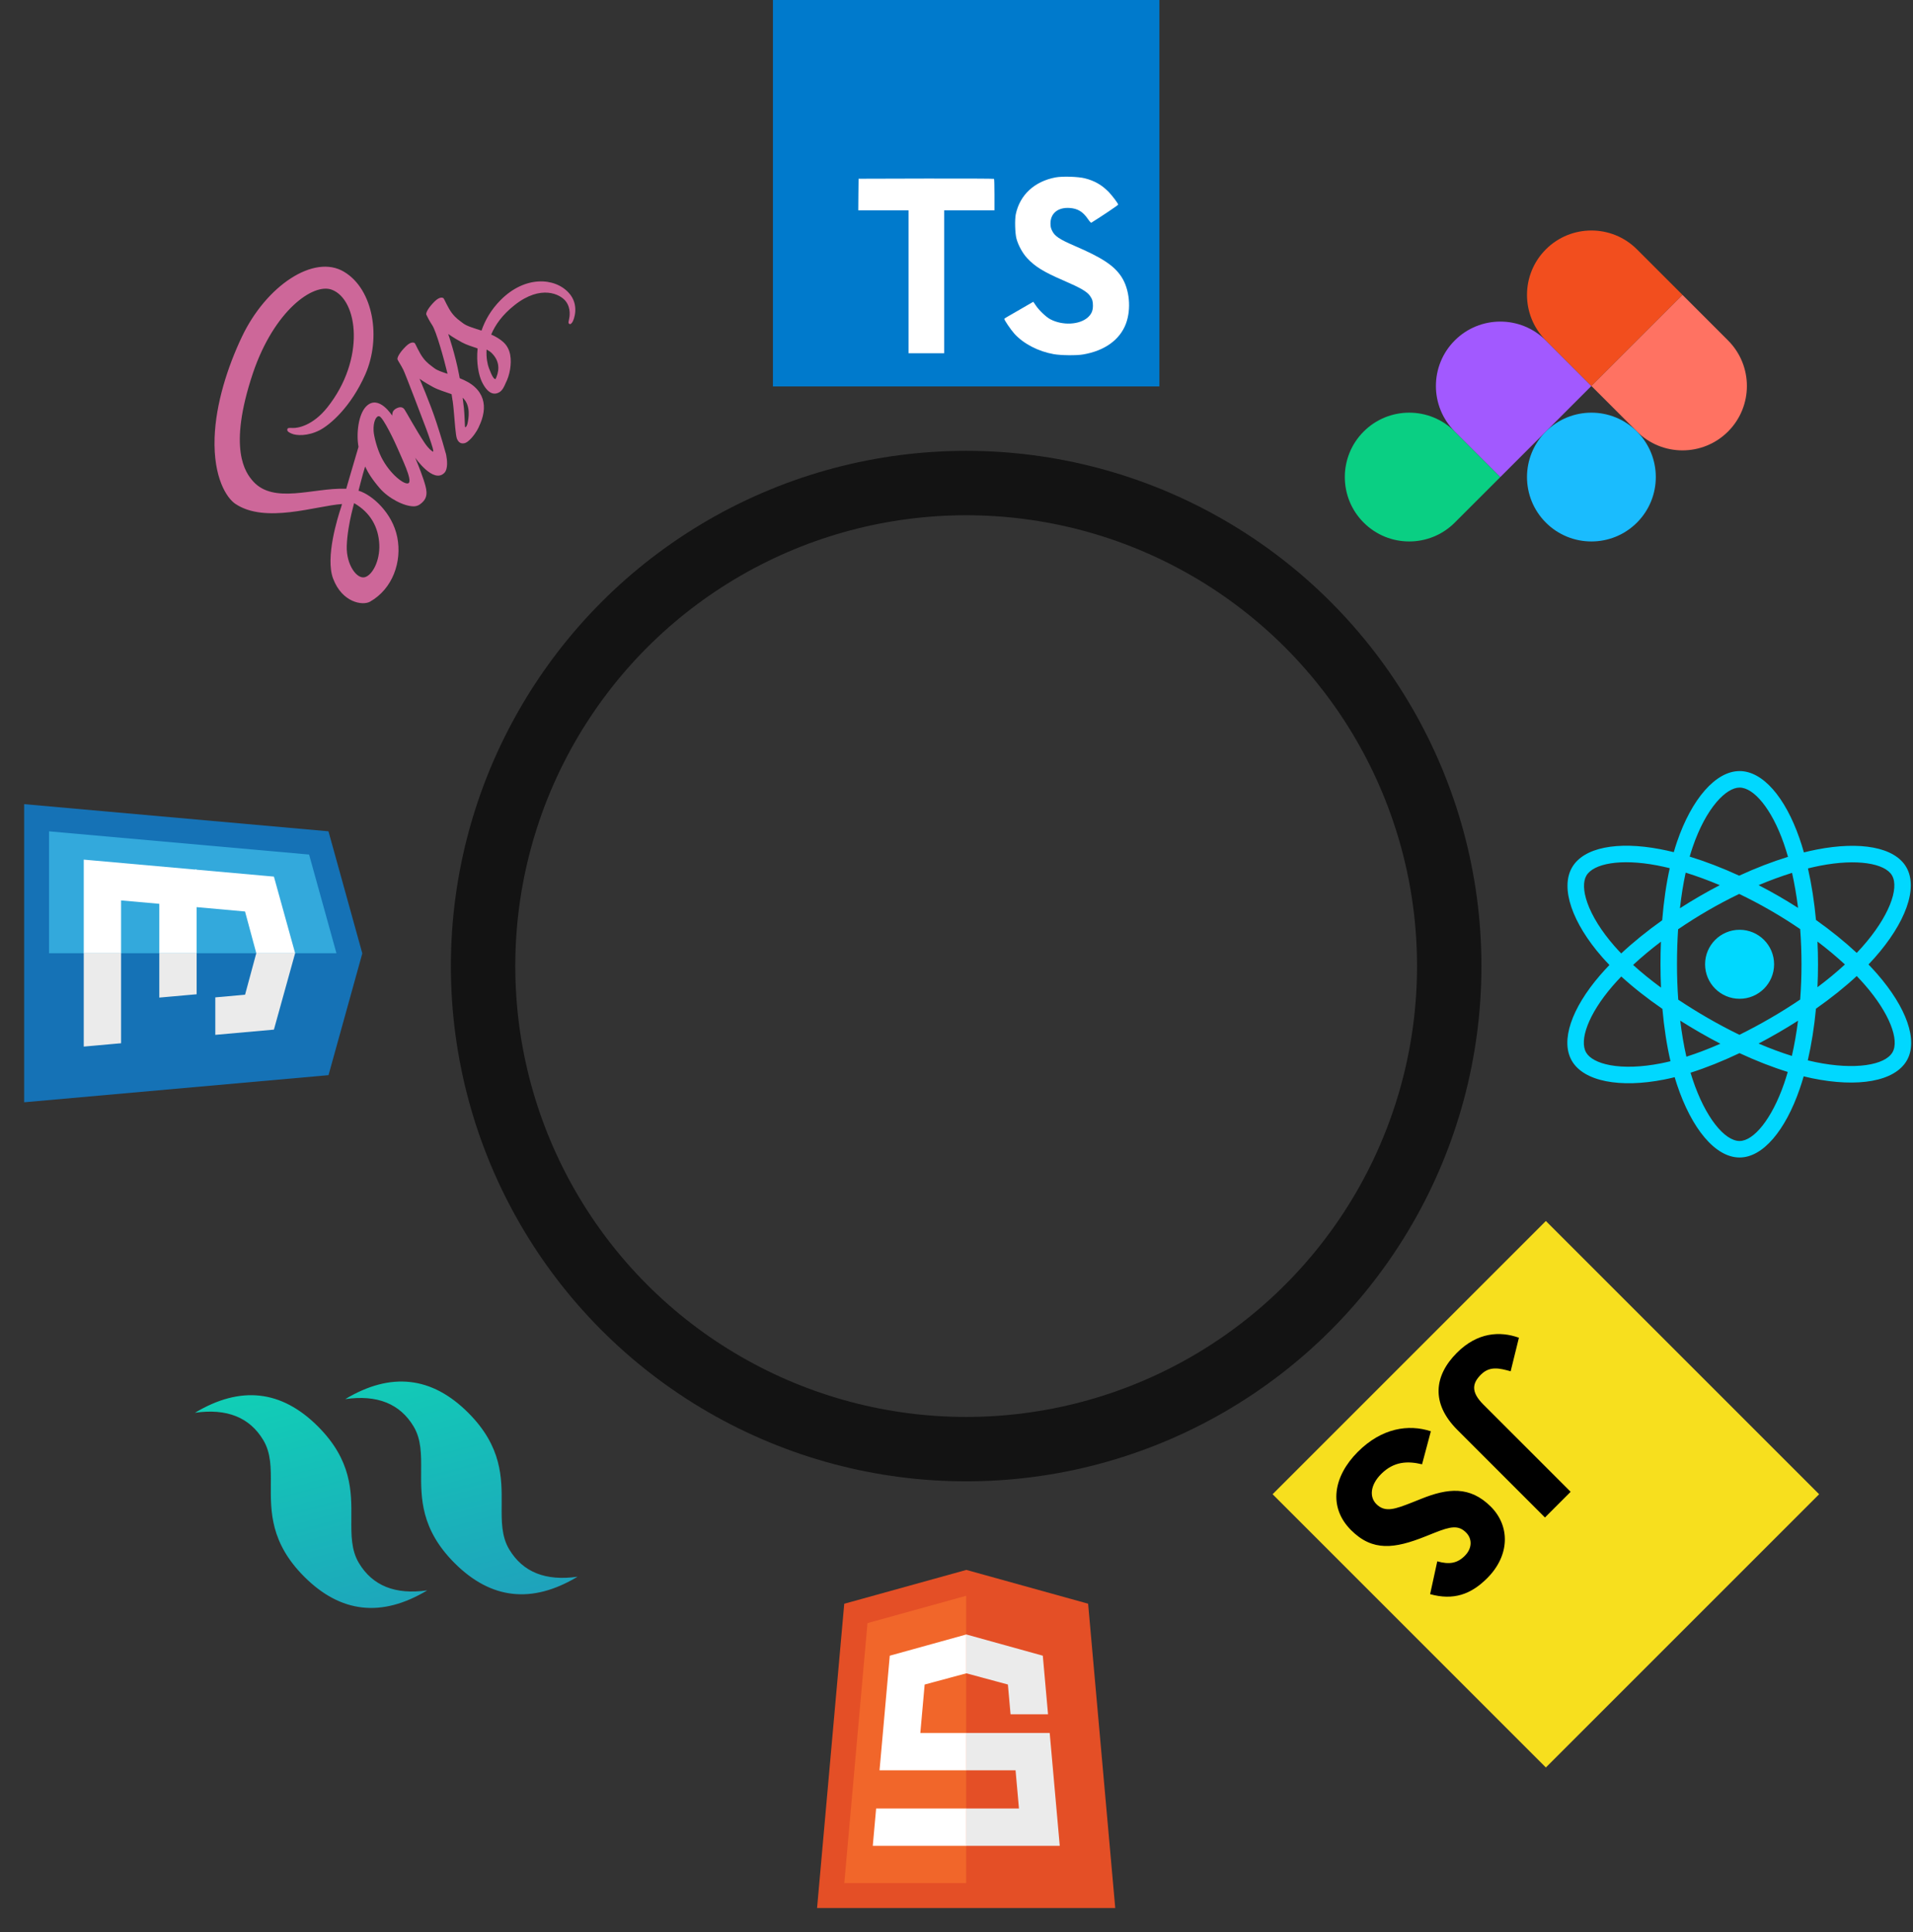 <svg width="297" height="300" viewBox="0 0 297 300" fill="none" xmlns="http://www.w3.org/2000/svg">
    <rect x="0" y="0" width="297" height="300" fill="#333333" stroke="none"/>
    <g clip-path="url(#clip0_10_34)">
        <path d="M282.426 232L240 274.426L197.574 232L240 189.574L282.426 232Z" fill="#F7DF1E" />
        <path d="M235.816 207.701L234.535 212.912C232.798 212.428 231.288 212.058 229.921 213.425C228.611 214.735 228.298 216.074 230.291 218.067L243.847 231.623L239.86 235.61L226.248 221.998C222.118 217.868 222.659 213.568 226.191 210.036C229.38 206.847 232.883 206.647 235.817 207.701M222.145 222.227L220.779 227.352C218.528 226.811 216.392 226.897 214.427 228.862C212.775 230.514 212.548 232.393 213.687 233.533C215.054 234.899 216.621 234.301 219.24 233.276L220.665 232.707C224.765 231.055 228.211 230.685 231.458 233.931C234.448 236.922 234.448 241.478 230.888 245.038C228.354 247.573 225.648 248.513 222.031 247.516L223.142 242.418C225.05 242.959 226.275 242.703 227.414 241.563C228.582 240.396 228.582 238.915 227.613 237.947C226.417 236.75 225.192 237.006 222.743 237.975L221.319 238.544C216.478 240.481 213.089 240.908 209.757 237.576C206.168 233.988 207.023 229.203 210.811 225.416C214.513 221.713 218.671 221.087 222.145 222.226" fill="black" />
    </g>
    <g clip-path="url(#clip1_10_34)">
        <path d="M47.239 244.808C52.896 250.465 59.26 251.172 66.331 246.929C61.381 247.636 57.846 246.222 55.724 242.687C54.514 240.67 54.531 238.345 54.55 235.773C54.582 231.581 54.618 226.731 49.36 221.473C43.703 215.817 37.339 215.109 30.268 219.352C35.218 218.645 38.754 220.059 40.875 223.595C42.085 225.612 42.068 227.936 42.049 230.509C42.017 234.7 41.981 239.55 47.239 244.808ZM70.573 242.687C76.23 248.343 82.594 249.051 89.665 244.808C84.716 245.515 81.18 244.101 79.059 240.565C77.848 238.548 77.866 236.224 77.885 233.651C77.916 229.46 77.953 224.61 72.695 219.352C67.038 213.695 60.674 212.988 53.603 217.231C58.553 216.524 62.088 217.938 64.21 221.473C65.42 223.49 65.402 225.815 65.383 228.387C65.352 232.579 65.316 237.429 70.573 242.687Z" fill="url(#paint0_linear_10_34)" />
    </g>
    <g clip-path="url(#clip2_10_34)">
        <path d="M211.716 81.142C215.619 85.045 221.955 85.045 225.858 81.142L232.929 74.071L225.858 67C221.955 63.097 215.619 63.097 211.716 67C207.812 70.903 207.812 77.239 211.716 81.142Z" fill="#0ACF83" />
        <path d="M225.858 52.858C229.761 48.955 236.097 48.955 240 52.858L247.071 59.929L232.929 74.071L225.858 67C221.955 63.097 221.955 56.761 225.858 52.858Z" fill="#A259FF" />
        <path d="M240 38.716C243.903 34.813 250.239 34.813 254.142 38.716L261.213 45.787L247.071 59.929L240 52.858C236.097 48.955 236.097 42.619 240 38.716Z" fill="#F24E1E" />
        <path d="M261.213 45.787L268.284 52.858C272.187 56.761 272.187 63.097 268.284 67C264.381 70.903 258.045 70.903 254.142 67L247.071 59.929L261.213 45.787Z" fill="#FF7262" />
        <path d="M254.142 81.142C250.239 85.045 243.903 85.045 240 81.142C236.097 77.239 236.097 70.903 240 67C243.903 63.097 250.239 63.097 254.142 67C258.045 70.903 258.045 77.239 254.142 81.142Z" fill="#1ABCFE" />
    </g>
    <g clip-path="url(#clip3_10_34)">
        <path d="M77.699 46.612C76.231 48.095 75.303 49.734 74.755 51.333C73.58 50.947 72.49 50.646 71.911 50.205C71.238 49.688 70.782 49.417 70.164 48.613C69.546 47.809 68.951 46.38 68.866 46.31C68.781 46.241 68.332 45.963 67.475 46.805C66.617 47.647 66.053 48.551 66.192 48.861C66.331 49.17 66.679 49.842 67.096 50.476C67.722 51.395 68.928 55.707 69.484 58.041C68.634 57.763 67.892 57.516 67.444 57.176C66.772 56.658 66.316 56.388 65.697 55.584C65.079 54.78 64.484 53.35 64.399 53.281C64.314 53.211 63.866 52.933 63.008 53.776C62.15 54.618 61.586 55.522 61.725 55.831C61.864 56.14 62.297 56.758 62.63 57.446C62.962 58.134 65.504 64.803 66.153 66.534C66.416 67.234 66.664 67.941 66.895 68.652C66.895 68.652 66.911 68.683 66.926 68.745C66.999 68.968 67.068 69.192 67.135 69.417L67.143 69.424C67.235 69.749 67.305 70.066 67.243 70.128C67.197 70.174 66.555 69.703 65.945 68.799C64.654 66.89 62.9 63.667 62.807 63.59C62.761 63.544 62.467 62.972 61.625 63.366C60.798 63.745 60.953 64.332 60.898 64.386C60.844 64.44 60.937 64.61 60.937 64.61C60.937 64.61 58.812 61.14 56.857 63.095C55.636 64.316 55.288 67.338 55.659 69.378C55.226 70.843 54.796 72.309 54.368 73.775C54.167 74.486 53.951 75.213 53.75 75.893C53.688 75.893 53.619 75.885 53.557 75.885C48.665 75.723 42.506 78.312 39.299 74.734C38.132 73.428 35.311 69.757 39.276 57.91C42.575 48.196 48.642 43.907 51.509 44.981C55.605 46.511 56.772 55.792 50.806 63.273C48.526 66.125 46.192 66.48 45.481 66.449C44.739 66.418 44.662 66.449 44.608 66.658C44.508 66.99 44.994 67.199 45.272 67.323C45.999 67.647 47.753 67.748 49.608 66.805C51.246 65.97 54.477 63.188 56.71 58.142C59.206 52.493 58.008 44.927 53.402 42.191C48.742 39.402 41.331 44.355 37.56 52.284C35.319 56.998 33.495 62.717 33.317 67.964C33.109 74.2 35.218 77.33 36.525 78.219C41.169 81.364 49.075 78.528 53.101 78.258C53.054 78.428 53.008 78.582 52.97 78.714C52.429 80.321 50.473 86.557 51.718 89.842C53.124 93.567 56.308 94.061 57.444 93.42C60.968 91.426 62.429 87.214 61.679 83.42C60.929 79.626 57.792 76.859 55.736 76.21C55.713 76.202 55.69 76.194 55.659 76.194C55.775 75.754 55.891 75.298 56.007 74.857C56.216 74.044 56.442 73.234 56.687 72.431C57.142 73.412 57.807 74.463 58.951 75.792C60.288 77.361 62.768 78.652 64.291 78.613C64.963 78.59 65.38 78.188 65.643 77.925C66.555 77.013 66.207 75.846 65.767 74.494C65.226 72.84 64.453 71.063 64.453 71.063C64.453 71.063 67.274 75.136 68.974 73.435C69.592 72.817 69.415 71.388 69.283 70.7L69.291 70.707C69.291 70.707 69.283 70.669 69.26 70.584C69.222 70.421 69.198 70.321 69.198 70.321L69.183 70.306C68.997 69.626 68.572 68.088 67.769 65.63C66.733 62.462 65.133 58.806 65.133 58.806C65.133 58.806 65.868 59.355 67.251 60.105C68.062 60.545 69.136 60.847 70.11 61.202C70.211 61.797 70.249 62.145 70.249 62.145L70.265 62.145C70.326 62.608 70.396 63.111 70.435 63.629C70.597 65.476 70.744 67.632 70.937 68.103C71.169 68.66 71.493 68.907 72.034 68.829C72.429 68.775 72.853 68.397 73.24 67.964C73.943 67.153 74.291 66.434 74.438 66.055C74.701 65.499 74.956 64.796 75.071 64.015C75.288 62.578 74.917 61.202 73.719 60.097C73.062 59.486 72.22 59.062 71.37 58.721C71.339 58.536 71.3 58.358 71.269 58.173C70.666 54.958 69.585 51.851 69.585 51.851C69.585 51.851 70.319 52.4 71.702 53.15C72.398 53.536 73.302 53.806 74.152 54.1C73.92 56.326 74.322 58.242 74.809 59.27C75.728 61.163 76.74 61.418 77.606 60.846C78 60.592 78.309 59.973 78.503 59.486C78.796 58.915 79.067 58.165 79.198 57.322C79.415 55.885 79.36 54.239 78.163 53.134C77.614 52.632 76.957 52.253 76.261 51.944C76.872 50.468 77.977 48.884 79.894 47.369C84.005 44.123 87.026 45.692 87.853 46.797C88.68 47.902 88.433 49.201 88.34 49.618C88.248 50.035 88.217 50.174 88.356 50.267C88.557 50.406 88.673 50.275 88.858 50.027C89.106 49.672 90.01 47.315 88.302 45.468C86.146 43.08 81.501 42.763 77.699 46.612V46.612ZM58.889 84.556C58.997 87.106 57.8 89.308 56.64 89.618C55.396 89.95 53.742 87.678 53.835 84.772C53.889 83.003 54.268 81.032 54.562 79.764C54.631 79.479 54.739 79.061 54.863 78.551C54.886 78.466 54.902 78.42 54.902 78.42L54.971 78.118C57.529 79.579 58.773 81.874 58.889 84.556V84.556ZM61.733 69.626C62.344 71.086 64.106 74.626 63.418 75.02C62.831 75.36 60.535 73.636 59.206 70.993C58.541 69.664 58.054 67.771 58.001 66.898C57.923 65.491 58.41 64.509 58.889 64.633C59.508 64.803 61.347 68.714 61.733 69.626V69.626ZM72.575 65.8C72.49 66.071 72.382 66.302 72.258 66.333C72.173 66.356 72.181 66.101 72.181 66.101C72.181 66.101 72.112 64.193 72.027 63.381C71.973 62.91 71.911 62.354 71.826 61.743L71.926 61.843C73.109 63.026 72.761 64.966 72.575 65.8L72.575 65.8ZM76.942 58.853C76.717 58.891 76.431 58.559 75.906 57.153C75.697 56.604 75.465 55.569 75.543 54.27C75.867 54.44 76.161 54.626 76.377 54.857C77.861 56.357 77.351 57.979 76.942 58.853Z" fill="#CD6799" />
    </g>
    <path d="M51.002 166.934L3.75 171.145L3.75 124.855L50.994 129.072L56.25 148.028L51.002 166.934Z" fill="#1572B6" />
    <path d="M52.234 148L47.987 132.681L7.614 129.078L7.614 148H52.234Z" fill="#33A9DC" />
    <path d="M24.733 148V140.331L18.799 139.803V148H13.003L13.003 133.469L14.557 133.607L30.529 135.031V148H24.733V148Z" fill="white" />
    <path d="M39.784 147.964L39.791 147.991L38.047 154.444L33.426 154.857V160.675L42.525 159.863L45.821 147.992L45.814 147.964H39.784V147.964Z" fill="#EBEBEB" />
    <path d="M30.283 140.824L38.044 141.522L39.788 147.985H45.818L42.525 136.105L41.546 136.017L30.283 135.01V140.824V140.824Z" fill="white" />
    <path d="M13.003 147.979H18.799V161.978L17.496 162.094L14.557 162.359L13.003 162.497L13.003 147.979V147.979ZM24.733 148H30.529V154.373L29.226 154.489L26.288 154.752L24.733 154.891V148V148Z" fill="#EBEBEB" />
    <path d="M168.934 248.998L173.147 296.25H126.853L131.072 249.006L150.028 243.75L168.934 248.998Z" fill="#E44F26" />
    <path d="M150 247.766L134.681 252.013L131.078 292.386H150V247.766Z" fill="#F1662A" />
    <path d="M150 274.862H157.669L158.197 280.796H150V286.592H164.531L164.392 285.036L162.969 269.066H150V274.862V274.862ZM150 259.811L150.026 259.804L156.48 261.546L156.892 266.168H162.711L161.899 257.07L150.026 253.774L150 253.781V259.811Z" fill="#EBEBEB" />
    <path d="M150.021 274.862V269.066H142.884L143.556 261.549L150.021 259.806V253.776L138.139 257.07L138.053 258.049L136.691 273.306L136.549 274.862H150.021V274.862ZM150.021 286.592V280.796H136.022L135.906 282.098L135.641 285.036L135.503 286.592H150.021V286.592Z" fill="white" />
    <g clip-path="url(#clip4_10_34)">
        <path d="M279.416 169.051C279.635 168.412 279.838 167.768 280.025 167.119C280.47 167.228 280.91 167.329 281.342 167.418C288.439 168.88 294.157 167.924 296.039 164.659C297.844 161.529 295.962 156.41 291.463 151.241C291.019 150.731 290.562 150.233 290.092 149.746C290.404 149.421 290.711 149.089 291.01 148.752C295.821 143.334 297.849 137.903 295.961 134.642C294.151 131.515 288.776 130.589 282.05 131.905C281.383 132.036 280.721 132.184 280.062 132.349C279.844 131.58 279.611 130.838 279.364 130.128C277.149 123.776 273.678 119.719 270.078 119.719C266.359 119.719 262.63 124.074 260.368 130.69C260.186 131.227 260.016 131.768 259.861 132.312C259.151 132.135 258.437 131.978 257.719 131.841C251.11 130.586 245.862 131.566 244.063 134.685C242.205 137.906 244.115 143.313 248.716 148.577C249.091 149.004 249.475 149.422 249.87 149.829C249.362 150.356 248.869 150.897 248.39 151.451C244.003 156.551 242.231 161.587 244.034 164.703C245.897 167.921 251.535 168.967 258.394 167.609C258.931 167.502 259.466 167.382 259.998 167.249C260.11 167.629 260.226 168.002 260.346 168.365C262.625 175.243 266.31 179.719 270.078 179.719C273.691 179.719 277.185 175.531 279.416 169.051V169.051ZM262.779 167.559C262.671 167.231 262.566 166.894 262.464 166.551C264.868 165.792 267.424 164.767 270.065 163.513C272.643 164.71 275.167 165.695 277.555 166.433C277.378 167.047 277.19 167.642 276.993 168.217C275.081 173.769 272.255 177.156 270.078 177.156C267.758 177.156 264.747 173.498 262.779 167.559V167.559ZM257.896 165.095C254.863 165.695 252.121 165.781 249.977 165.383C248.051 165.026 246.767 164.307 246.253 163.418C245.158 161.528 246.581 157.484 250.333 153.123C250.778 152.608 251.237 152.104 251.709 151.614C253.558 153.305 255.708 154.995 258.095 156.644C258.352 159.544 258.773 162.285 259.348 164.77C258.867 164.89 258.383 164.998 257.896 165.095V165.095ZM246.442 140.174C245.789 138.327 245.771 136.855 246.283 135.966C247.375 134.073 251.589 133.286 257.241 134.36C257.909 134.487 258.573 134.633 259.233 134.798C258.689 137.255 258.298 139.976 258.062 142.883C255.726 144.544 253.579 146.282 251.699 148.034C251.339 147.662 250.988 147.28 250.646 146.891C248.611 144.563 247.168 142.23 246.442 140.174V140.174ZM262.794 131.52C263.794 128.594 265.093 126.178 266.511 124.522C267.786 123.033 269.051 122.282 270.078 122.282C272.263 122.282 275.049 125.539 276.943 130.972C277.173 131.631 277.39 132.321 277.593 133.037C275.151 133.788 272.597 134.773 270.015 135.961C267.395 134.757 264.801 133.759 262.33 133C262.472 132.503 262.627 132.009 262.794 131.52V131.52ZM282.542 134.421C288.305 133.293 292.651 134.042 293.743 135.926C294.905 137.934 293.248 142.372 289.094 147.051C288.822 147.356 288.545 147.656 288.263 147.951C286.391 146.208 284.26 144.485 281.938 142.84C281.676 140.018 281.256 137.317 280.693 134.833C281.306 134.68 281.922 134.543 282.542 134.421H282.542ZM276.151 160.302C277.164 159.715 278.165 159.107 279.152 158.477C278.91 160.392 278.588 162.226 278.195 163.948C276.538 163.431 274.805 162.787 273.029 162.028C274.081 161.474 275.122 160.898 276.151 160.302V160.302ZM286.431 149.748C285.15 150.93 283.72 152.114 282.169 153.278C282.28 150.916 282.281 148.549 282.17 146.187C283.707 147.353 285.135 148.547 286.431 149.748ZM276.133 139.125C275.113 138.537 274.078 137.972 273.031 137.432C274.801 136.685 276.542 136.047 278.223 135.525C278.606 137.237 278.919 139.063 279.156 140.965C278.163 140.328 277.156 139.715 276.134 139.125H276.133ZM260.817 141.019C261.036 139.054 261.333 137.201 261.706 135.49C263.416 136.02 265.194 136.672 267.002 137.435C265.954 137.977 264.919 138.544 263.898 139.136C262.848 139.744 261.819 140.373 260.817 141.019ZM253.544 149.818C254.855 148.603 256.305 147.392 257.864 146.208C257.819 147.357 257.796 148.528 257.796 149.719C257.796 150.942 257.824 152.151 257.877 153.341C256.289 152.172 254.837 150.993 253.544 149.818ZM267.095 162.052C265.267 162.854 263.498 163.53 261.817 164.067C261.42 162.327 261.1 160.449 260.863 158.47C261.868 159.104 262.886 159.718 263.915 160.312C264.962 160.916 266.022 161.496 267.095 162.052V162.052ZM265.196 158.092C263.617 157.183 262.068 156.223 260.552 155.213C260.422 153.385 260.358 151.552 260.359 149.719C260.359 147.851 260.417 146.035 260.531 144.286C262.044 143.251 263.595 142.272 265.182 141.354V141.354C266.761 140.44 268.373 139.586 270.016 138.794C271.66 139.584 273.274 140.435 274.853 141.346L274.853 141.346C276.433 142.257 277.978 143.227 279.485 144.255C279.62 146.04 279.69 147.869 279.69 149.719V149.719C279.69 151.576 279.619 153.409 279.483 155.192C277.979 156.21 276.439 157.174 274.867 158.083C273.291 158.998 271.685 159.86 270.053 160.67C268.404 159.868 266.784 159.009 265.196 158.092V158.092ZM293.819 163.379C292.66 165.388 287.987 166.17 281.86 164.907C281.469 164.827 281.071 164.736 280.667 164.638C281.241 162.148 281.669 159.445 281.934 156.615C284.282 154.967 286.416 153.258 288.264 151.543C288.697 151.993 289.119 152.453 289.53 152.923C293.385 157.353 294.907 161.493 293.819 163.379V163.379ZM275.435 149.719C275.435 152.678 273.037 155.077 270.078 155.077C267.119 155.077 264.72 152.678 264.72 149.719C264.72 146.76 267.119 144.361 270.078 144.361C273.037 144.361 275.435 146.76 275.435 149.719V149.719Z" fill="#00D8FF" />
    </g>
    <path d="M120 30V60H180V0H120V30Z" fill="#007ACC" />
    <path d="M133.268 30.199L133.249 32.656H141.059V54.847H146.583V32.656H154.392V30.247C154.392 28.913 154.364 27.799 154.326 27.77C154.297 27.732 149.544 27.713 143.783 27.723L133.297 27.751L133.268 30.199V30.199ZM168.414 27.682C169.938 28.062 171.1 28.739 172.166 29.843C172.719 30.434 173.538 31.51 173.605 31.767C173.623 31.843 171.014 33.596 169.433 34.577C169.376 34.615 169.147 34.367 168.89 33.986C168.119 32.862 167.309 32.377 166.071 32.291C164.252 32.167 163.081 33.12 163.09 34.71C163.09 35.177 163.157 35.453 163.347 35.834C163.747 36.663 164.49 37.158 166.824 38.167C171.119 40.015 172.957 41.234 174.1 42.967C175.376 44.901 175.662 47.986 174.795 50.282C173.843 52.777 171.481 54.472 168.157 55.034C167.128 55.215 164.69 55.186 163.586 54.986C161.176 54.558 158.89 53.367 157.481 51.805C156.928 51.196 155.852 49.605 155.919 49.491C155.947 49.453 156.195 49.3 156.471 49.139C156.738 48.986 157.747 48.405 158.7 47.853L160.424 46.853L160.785 47.386C161.29 48.157 162.395 49.215 163.062 49.567C164.976 50.577 167.605 50.434 168.9 49.272C169.452 48.767 169.681 48.243 169.681 47.472C169.681 46.777 169.595 46.472 169.233 45.948C168.767 45.282 167.814 44.72 165.109 43.548C162.014 42.215 160.681 41.386 159.462 40.072C158.757 39.31 158.09 38.091 157.814 37.072C157.586 36.224 157.528 34.101 157.709 33.243C158.347 30.253 160.605 28.167 163.862 27.548C164.919 27.348 167.376 27.424 168.414 27.682V27.682Z" fill="white" />
    <circle cx="150" cy="150" r="75" stroke="#131313" stroke-width="10" />
    <defs>
        <linearGradient id="paint0_linear_10_34" x1="77.777" y1="259.054" x2="62.262" y2="201.285" gradientUnits="userSpaceOnUse">
            <stop stop-color="#2298BD" />
            <stop offset="1" stop-color="#0ED7B5" />
        </linearGradient>
        <clipPath id="clip0_10_34">
            <rect width="60" height="60" fill="white" transform="translate(282.426 232) rotate(135)" />
        </clipPath>
        <clipPath id="clip1_10_34">
            <rect width="60" height="36.094" fill="white" transform="translate(68.452 266.021) rotate(-135)" />
        </clipPath>
        <clipPath id="clip2_10_34">
            <rect width="40" height="60" fill="white" transform="translate(247.071 31.645) rotate(45)" />
        </clipPath>
        <clipPath id="clip3_10_34">
            <rect width="60" height="45" fill="white" transform="translate(22.877 64.803) rotate(-45)" />
        </clipPath>
        <clipPath id="clip4_10_34">
            <rect width="60" height="53.438" fill="white" transform="translate(296.719 119.719) rotate(90)" />
        </clipPath>
    </defs>
</svg>